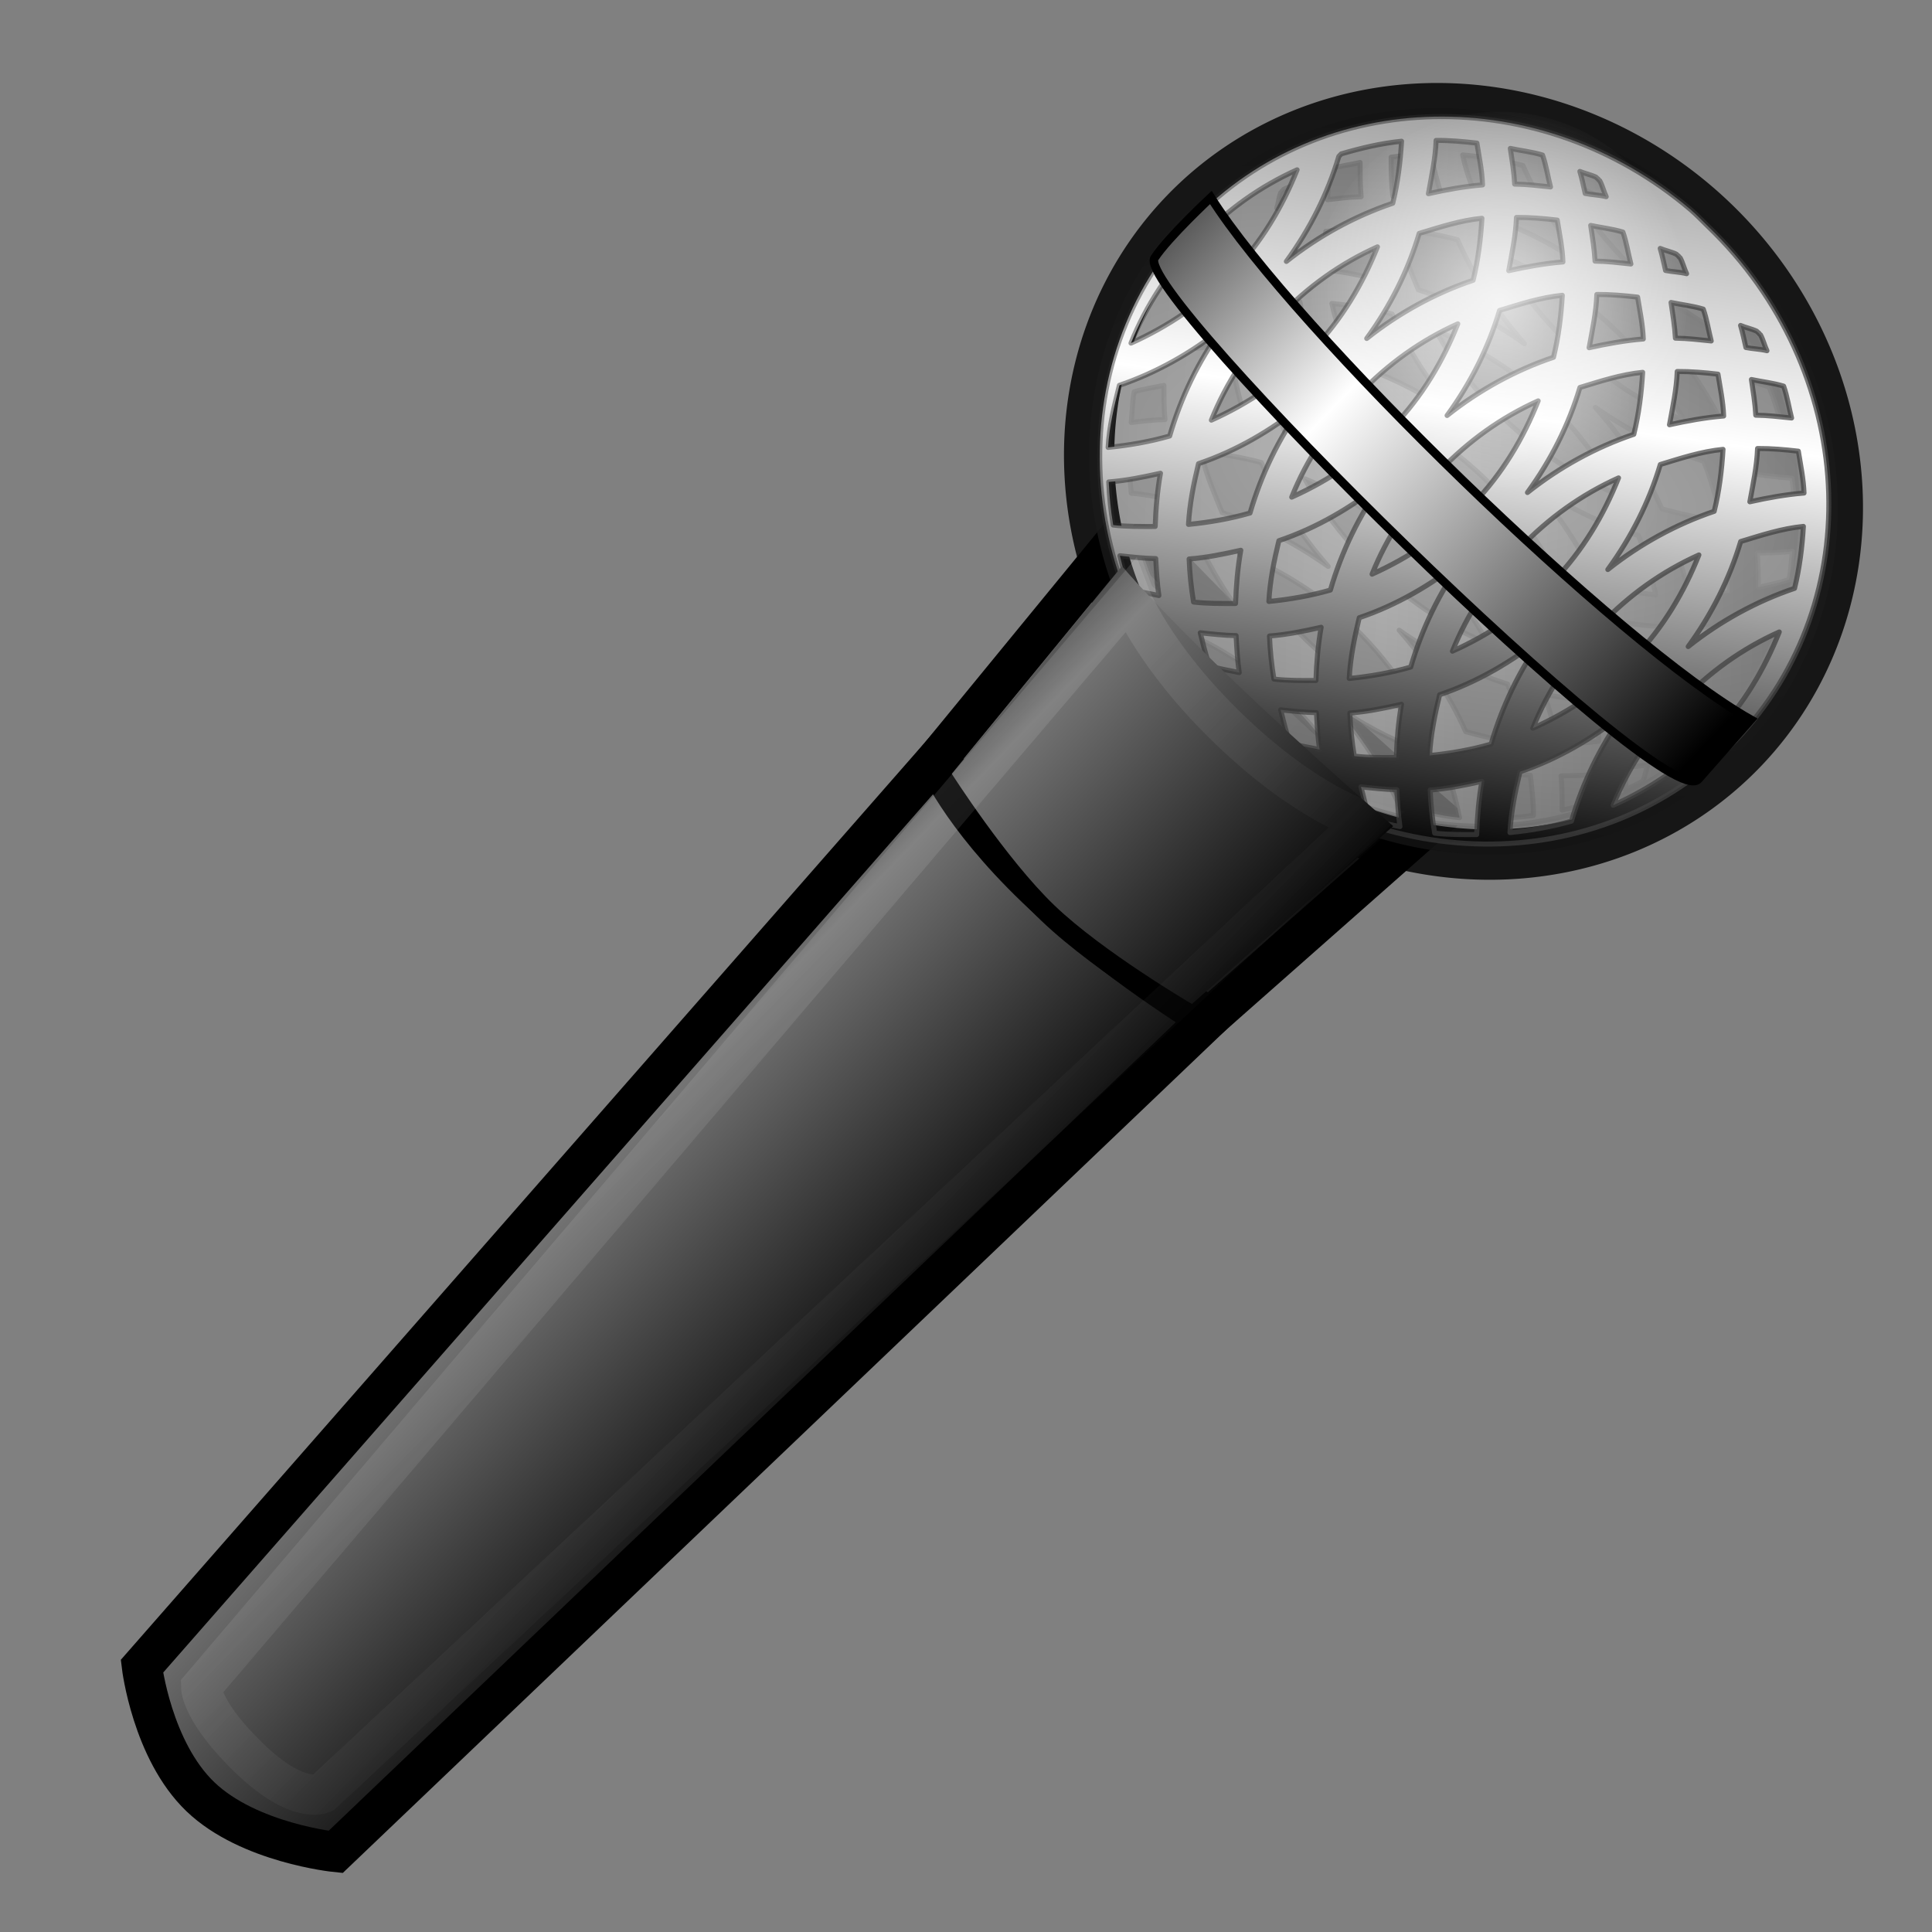 <?xml version="1.0" encoding="UTF-8" standalone="no"?>
<!-- Created with Inkscape (http://www.inkscape.org/) -->
<svg
   xmlns:dc="http://purl.org/dc/elements/1.1/"
   xmlns:cc="http://web.resource.org/cc/"
   xmlns:rdf="http://www.w3.org/1999/02/22-rdf-syntax-ns#"
   xmlns:svg="http://www.w3.org/2000/svg"
   xmlns="http://www.w3.org/2000/svg"
   xmlns:xlink="http://www.w3.org/1999/xlink"
   xmlns:sodipodi="http://inkscape.sourceforge.net/DTD/sodipodi-0.dtd"
   xmlns:inkscape="http://www.inkscape.org/namespaces/inkscape"
   width="48px"
   height="48px"
   id="svg1800"
   sodipodi:version="0.32"
   inkscape:version="0.43"
   sodipodi:docbase="/home/laszlo/Software/SVN/svn2/JonoEdit/Instruments/images"
   sodipodi:docname="vocal.svg">
  <rect width="100%" height="100%" fill="#808080" stroke="none"/>
  <defs
     id="defs3">
    <linearGradient
       id="linearGradient3641">
      <stop
         id="stop3643"
         offset="0"
         style="stop-color:#000000;stop-opacity:1;" />
      <stop
         style="stop-color:#ffffff;stop-opacity:1;"
         offset="0.357"
         id="stop3645" />
      <stop
         id="stop3647"
         offset="1"
         style="stop-color:#000000;stop-opacity:1;" />
    </linearGradient>
    <linearGradient
       id="linearGradient2508">
      <stop
         style="stop-color:#393939;stop-opacity:1;"
         offset="0"
         id="stop2510" />
      <stop
         id="stop2512"
         offset="0.357"
         style="stop-color:#ffffff;stop-opacity:1;" />
      <stop
         style="stop-color:#000000;stop-opacity:1;"
         offset="1"
         id="stop2514" />
    </linearGradient>
    <linearGradient
       id="linearGradient2688"
       inkscape:collect="always">
      <stop
         id="stop2690"
         offset="0"
         style="stop-color:#ffffff;stop-opacity:1;" />
      <stop
         id="stop2692"
         offset="1"
         style="stop-color:#ffffff;stop-opacity:0;" />
    </linearGradient>
    <linearGradient
       id="linearGradient2641">
      <stop
         id="stop2643"
         offset="0"
         style="stop-color:#393939;stop-opacity:1;" />
      <stop
         style="stop-color:#747474;stop-opacity:1;"
         offset="0.159"
         id="stop2649" />
      <stop
         id="stop2645"
         offset="1"
         style="stop-color:#000000;stop-opacity:1;" />
    </linearGradient>
    <linearGradient
       id="linearGradient2384">
      <stop
         id="stop2386"
         offset="0"
         style="stop-color:#b6b6b6;stop-opacity:1;" />
      <stop
         id="stop2388"
         offset="1"
         style="stop-color:#6a6a6a;stop-opacity:1;" />
    </linearGradient>
    <linearGradient
       id="linearGradient2831">
      <stop
         style="stop-color:#000000;stop-opacity:0;"
         offset="0"
         id="stop2833" />
      <stop
         id="stop2839"
         offset="0.776"
         style="stop-color:#4d4d4d;stop-opacity:0.882;" />
      <stop
         style="stop-color:#595959;stop-opacity:0;"
         offset="1"
         id="stop2835" />
    </linearGradient>
    <linearGradient
       inkscape:collect="always"
       xlink:href="#linearGradient2641"
       id="linearGradient4977"
       gradientUnits="userSpaceOnUse"
       gradientTransform="matrix(1.11,-1.826777e-17,1.826777e-17,1.11,-4.881,-4.201)"
       x1="21.5"
       y1="34.272"
       x2="29.5"
       y2="34.272" />
    <linearGradient
       inkscape:collect="always"
       xlink:href="#linearGradient2641"
       id="linearGradient4979"
       gradientUnits="userSpaceOnUse"
       gradientTransform="matrix(1.11,-1.826777e-17,1.826777e-17,1.11,-4.881,-4.201)"
       x1="21.063"
       y1="19.939"
       x2="29.969"
       y2="19.939" />
    <linearGradient
       inkscape:collect="always"
       xlink:href="#linearGradient3641"
       id="linearGradient4981"
       gradientUnits="userSpaceOnUse"
       gradientTransform="matrix(-4.172496e-2,-0.986,1.14,-3.609617e-2,10.628,34.811)"
       x1="30.438"
       y1="17.125"
       x2="16.625"
       y2="-1.75" />
    <linearGradient
       inkscape:collect="always"
       xlink:href="#linearGradient2831"
       id="linearGradient4983"
       gradientUnits="userSpaceOnUse"
       gradientTransform="matrix(-4.172496e-2,-0.986,1.14,-3.609617e-2,10.628,34.811)"
       x1="-1.008"
       y1="14.119"
       x2="48.296"
       y2="6.695" />
    <radialGradient
       inkscape:collect="always"
       xlink:href="#linearGradient2384"
       id="radialGradient4985"
       gradientUnits="userSpaceOnUse"
       gradientTransform="matrix(1.71,-1.149,0.509,0.779,-24.818,32.626)"
       cx="26"
       cy="12.5"
       fx="26"
       fy="12.5"
       r="7.611" />
    <linearGradient
       inkscape:collect="always"
       xlink:href="#linearGradient3641"
       id="linearGradient4987"
       gradientUnits="userSpaceOnUse"
       gradientTransform="matrix(1.11,-1.826777e-17,1.826777e-17,1.11,-4.881,-4.201)"
       x1="30.438"
       y1="17.125"
       x2="16.625"
       y2="-1.75" />
    <linearGradient
       inkscape:collect="always"
       xlink:href="#linearGradient2831"
       id="linearGradient4989"
       gradientUnits="userSpaceOnUse"
       gradientTransform="matrix(1.11,-1.826777e-17,1.826777e-17,1.11,-4.881,-4.201)"
       x1="-1.008"
       y1="14.119"
       x2="48.296"
       y2="6.695" />
    <linearGradient
       inkscape:collect="always"
       xlink:href="#linearGradient2641"
       id="linearGradient4991"
       gradientUnits="userSpaceOnUse"
       gradientTransform="matrix(0.983,-1.61748e-17,1.621642e-17,0.986,-1.652,-1.333)"
       x1="21.063"
       y1="19.939"
       x2="29.969"
       y2="19.939" />
    <radialGradient
       inkscape:collect="always"
       xlink:href="#linearGradient2688"
       id="radialGradient4993"
       gradientUnits="userSpaceOnUse"
       cx="25"
       cy="12"
       fx="25"
       fy="12"
       r="3.062" />
    <linearGradient
       inkscape:collect="always"
       xlink:href="#linearGradient2508"
       id="linearGradient4995"
       gradientUnits="userSpaceOnUse"
       gradientTransform="matrix(1.11,-1.826777e-17,1.826777e-17,1.11,-5.262,-2.58)"
       x1="17.949"
       y1="10.92"
       x2="32.5"
       y2="10.92" />
    <linearGradient
       inkscape:collect="always"
       xlink:href="#linearGradient2688"
       id="linearGradient4997"
       gradientUnits="userSpaceOnUse"
       gradientTransform="matrix(1.11,-1.826777e-17,1.826777e-17,1.11,-2.585,-2.671)"
       x1="15.676"
       y1="32.674"
       x2="27.432"
       y2="32.894" />
  </defs>
  <sodipodi:namedview
     fill="#edd400"
     id="base"
     pagecolor="#ffffff"
     bordercolor="#666666"
     borderopacity="0.204"
     inkscape:pageopacity="0.0"
     inkscape:pageshadow="2"
     inkscape:zoom="5.6568542"
     inkscape:cx="25.046921"
     inkscape:cy="35.996546"
     inkscape:current-layer="layer1"
     showgrid="false"
     inkscape:grid-bbox="true"
     inkscape:document-units="px"
     inkscape:showpageshadow="false"
     inkscape:window-width="1280"
     inkscape:window-height="952"
     inkscape:window-x="0"
     inkscape:window-y="0"
     inkscape:grid-points="true"
     guidecolor="#0000ff"
     guideopacity="0.204"
     gridempcolor="#3f3fff"
     gridempopacity="0.165"
     gridcolor="#3f3f37"
     gridopacity="0.082" />
  <g
     id="layer1"
     inkscape:label="Layer 1"
     inkscape:groupmode="layer">
    <g
       id="g4966"
       transform="matrix(0.867,0.831,-0.831,0.867,23.645,-15.444)">
      <path
         sodipodi:nodetypes="csccscc"
         id="path1891"
         d="M 20.657,45.763 C 20.657,45.763 22.011,46.874 23.399,46.874 C 24.787,46.874 26.208,45.763 26.208,45.763 L 27.318,20.83 C 27.318,20.83 25.098,21.336 22.877,21.336 C 20.657,21.336 19.546,20.83 19.546,20.83 L 20.657,45.763 z "
         style="fill:url(#linearGradient4977);fill-opacity:1;fill-rule:evenodd;stroke:#000000;stroke-width:0.833px;stroke-linecap:butt;stroke-linejoin:miter;stroke-opacity:1" />
      <path
         sodipodi:nodetypes="csccscc"
         id="path3652"
         d="M 19.546,20.777 C 19.546,20.777 21.844,21.336 23.412,21.336 C 24.979,21.336 27.318,20.777 27.318,20.777 L 27.839,14.539 C 27.839,14.539 25.331,14.671 22.823,14.671 C 20.315,14.671 19.061,14.539 19.061,14.539 L 19.546,20.777 z "
         style="fill:url(#linearGradient4979);fill-opacity:1;fill-rule:evenodd;stroke:#000000;stroke-width:0.833px;stroke-linecap:butt;stroke-linejoin:miter;stroke-opacity:1" />
      <path
         id="path4940"
         d="M 15.781,9.914 C 16.182,13.506 19.563,16.259 23.536,16.134 C 27.669,16.003 30.886,12.799 30.725,8.993 C 30.564,5.188 27.085,2.196 22.951,2.327 C 18.818,2.458 15.602,5.662 15.763,9.467 C 15.769,9.616 15.765,9.769 15.781,9.914 z M 16.745,11.548 C 16.747,11.54 16.741,11.524 16.744,11.516 C 16.734,11.494 16.75,11.475 16.741,11.452 C 16.774,11.35 16.839,11.261 16.878,11.16 C 16.958,11.272 17.065,11.364 17.152,11.471 C 17.067,11.593 16.983,11.704 16.906,11.831 C 16.863,11.74 16.784,11.641 16.745,11.548 z M 16.658,9.503 C 16.661,9.495 16.655,9.478 16.657,9.471 C 16.648,9.448 16.663,9.43 16.654,9.407 C 16.688,9.304 16.752,9.215 16.791,9.114 C 16.871,9.226 16.979,9.319 17.065,9.426 C 16.981,9.548 16.896,9.659 16.82,9.786 C 16.776,9.695 16.697,9.595 16.658,9.503 z M 16.572,7.457 C 16.574,7.45 16.568,7.433 16.571,7.425 C 16.561,7.403 16.577,7.384 16.568,7.361 C 16.601,7.259 16.666,7.17 16.705,7.069 C 16.785,7.181 16.892,7.273 16.979,7.38 C 16.894,7.502 16.81,7.614 16.733,7.74 C 16.69,7.649 16.611,7.55 16.572,7.457 z M 17.234,12.525 C 17.329,12.343 17.472,12.173 17.584,12.002 C 17.751,12.175 17.905,12.34 18.09,12.498 C 17.919,12.666 17.78,12.841 17.627,13.024 C 17.5,12.861 17.345,12.699 17.234,12.525 z M 17.147,10.479 C 17.242,10.298 17.385,10.128 17.498,9.956 C 17.665,10.129 17.819,10.295 18.003,10.452 C 17.833,10.621 17.693,10.796 17.541,10.979 C 17.413,10.815 17.258,10.654 17.147,10.479 z M 17.06,8.434 C 17.156,8.253 17.298,8.083 17.411,7.911 C 17.578,8.084 17.732,8.249 17.917,8.407 C 17.746,8.575 17.607,8.75 17.454,8.933 C 17.327,8.77 17.172,8.608 17.06,8.434 z M 16.974,6.388 C 17.069,6.207 17.212,6.037 17.324,5.865 C 17.492,6.038 17.646,6.204 17.83,6.361 C 17.66,6.53 17.52,6.705 17.368,6.888 C 17.24,6.724 17.085,6.563 16.974,6.388 z M 18.058,13.523 C 18.234,13.306 18.388,13.093 18.591,12.898 C 18.882,13.107 19.226,13.306 19.547,13.476 C 19.242,13.665 18.914,13.854 18.641,14.08 C 18.428,13.903 18.248,13.722 18.058,13.523 z M 17.972,11.477 C 18.147,11.261 18.302,11.048 18.504,10.852 C 18.796,11.061 19.14,11.26 19.461,11.43 C 19.155,11.62 18.827,11.808 18.555,12.035 C 18.341,11.857 18.161,11.677 17.972,11.477 z M 17.885,9.432 C 18.061,9.215 18.215,9.002 18.418,8.807 C 18.709,9.016 19.053,9.215 19.374,9.385 C 19.069,9.574 18.741,9.763 18.468,9.989 C 18.254,9.812 18.074,9.631 17.885,9.432 z M 17.799,7.386 C 17.974,7.17 18.129,6.957 18.331,6.761 C 18.622,6.97 18.967,7.169 19.288,7.339 C 18.982,7.529 18.654,7.717 18.381,7.944 C 18.168,7.766 17.988,7.586 17.799,7.386 z M 17.712,5.341 C 17.888,5.124 18.042,4.911 18.245,4.716 C 18.536,4.925 18.88,5.124 19.201,5.294 C 18.895,5.484 18.567,5.672 18.295,5.899 C 18.081,5.721 17.901,5.54 17.712,5.341 z M 19.181,14.511 C 19.507,14.252 19.858,14.009 20.232,13.806 C 21,14.122 21.85,14.325 22.717,14.399 C 21.878,14.525 21.088,14.763 20.362,15.114 C 20.351,15.109 20.335,15.12 20.325,15.115 C 20.316,15.119 20.296,15.112 20.287,15.116 C 19.897,14.938 19.528,14.749 19.181,14.511 z M 19.094,12.466 C 19.42,12.207 19.771,11.963 20.145,11.76 C 20.913,12.077 21.764,12.28 22.63,12.354 C 21.791,12.479 21.001,12.717 20.275,13.068 C 19.862,12.884 19.46,12.716 19.094,12.466 z M 19.008,10.42 C 19.334,10.161 19.685,9.918 20.059,9.715 C 20.827,10.032 21.677,10.235 22.544,10.308 C 21.705,10.434 20.914,10.672 20.189,11.023 C 19.775,10.838 19.373,10.671 19.008,10.42 z M 18.921,8.375 C 19.247,8.116 19.598,7.872 19.972,7.67 C 20.74,7.986 21.59,8.189 22.457,8.263 C 21.618,8.389 20.828,8.626 20.102,8.978 C 19.689,8.793 19.287,8.625 18.921,8.375 z M 18.835,6.33 C 19.161,6.07 19.512,5.827 19.886,5.624 C 20.654,5.941 21.504,6.144 22.371,6.218 C 21.532,6.343 20.741,6.581 20.016,6.932 C 19.602,6.748 19.2,6.58 18.835,6.33 z M 18.748,4.284 C 19.074,4.025 19.425,3.782 19.799,3.579 C 20.567,3.895 21.417,4.098 22.284,4.172 C 21.445,4.298 20.655,4.535 19.929,4.887 C 19.516,4.702 19.114,4.535 18.748,4.284 z M 21.197,15.472 C 21.98,15.169 22.807,14.973 23.709,14.944 C 24.611,14.915 25.492,15.058 26.296,15.31 C 25.516,15.613 24.648,15.778 23.745,15.807 C 22.843,15.835 22.004,15.724 21.197,15.472 z M 21.11,13.426 C 21.893,13.123 22.72,12.927 23.622,12.898 C 24.525,12.87 25.406,13.012 26.209,13.265 C 25.429,13.567 24.561,13.733 23.659,13.761 C 22.757,13.79 21.917,13.678 21.11,13.426 z M 21.024,11.381 C 21.807,11.078 22.634,10.882 23.536,10.853 C 24.438,10.824 25.319,10.967 26.123,11.219 C 25.342,11.522 24.474,11.687 23.572,11.716 C 22.67,11.745 21.83,11.633 21.024,11.381 z M 20.937,9.335 C 21.72,9.032 22.547,8.836 23.449,8.808 C 24.351,8.779 25.232,8.921 26.036,9.174 C 25.256,9.476 24.388,9.642 23.486,9.671 C 22.584,9.699 21.744,9.588 20.937,9.335 z M 20.851,7.29 C 21.634,6.987 22.461,6.791 23.363,6.762 C 24.265,6.734 25.146,6.876 25.95,7.128 C 25.169,7.431 24.301,7.597 23.399,7.625 C 22.497,7.654 21.657,7.542 20.851,7.29 z M 20.764,5.244 C 21.547,4.942 22.374,4.745 23.276,4.717 C 24.178,4.688 25.059,4.83 25.863,5.083 C 25.083,5.386 24.215,5.551 23.313,5.58 C 22.41,5.608 21.571,5.497 20.764,5.244 z M 20.678,3.199 C 21.461,2.896 22.287,2.7 23.19,2.671 C 24.092,2.643 24.973,2.785 25.777,3.037 C 24.996,3.34 24.128,3.506 23.226,3.534 C 22.324,3.563 21.484,3.451 20.678,3.199 z M 24.689,14.337 C 25.54,14.209 26.348,13.949 27.08,13.589 C 27.469,13.768 27.843,13.988 28.188,14.226 C 27.856,14.492 27.482,14.694 27.098,14.901 C 26.348,14.596 25.536,14.409 24.689,14.337 z M 24.603,12.291 C 25.454,12.164 26.262,11.903 26.994,11.544 C 27.382,11.722 27.757,11.943 28.101,12.181 C 27.778,12.44 27.422,12.651 27.049,12.854 C 26.289,12.541 25.462,12.365 24.603,12.291 z M 24.516,10.246 C 25.367,10.119 26.175,9.858 26.907,9.498 C 27.296,9.677 27.67,9.897 28.015,10.135 C 27.691,10.394 27.335,10.606 26.963,10.809 C 26.202,10.496 25.376,10.319 24.516,10.246 z M 24.43,8.201 C 25.281,8.073 26.089,7.813 26.821,7.453 C 27.209,7.631 27.584,7.852 27.928,8.09 C 27.605,8.349 27.249,8.56 26.876,8.763 C 26.116,8.451 25.289,8.274 24.43,8.201 z M 24.343,6.155 C 25.194,6.028 26.002,5.767 26.734,5.407 C 27.123,5.586 27.497,5.806 27.842,6.044 C 27.518,6.303 27.162,6.515 26.79,6.718 C 26.029,6.405 25.202,6.228 24.343,6.155 z M 24.257,4.11 C 25.107,3.982 25.916,3.722 26.648,3.362 C 27.036,3.541 27.41,3.761 27.755,3.999 C 27.431,4.258 27.076,4.47 26.703,4.672 C 25.943,4.36 25.116,4.183 24.257,4.11 z M 27.773,13.215 C 28.077,13.025 28.369,12.806 28.64,12.58 C 28.852,12.757 29.072,12.937 29.26,13.136 C 29.084,13.356 28.895,13.564 28.69,13.762 C 28.401,13.553 28.092,13.385 27.773,13.215 z M 27.686,11.17 C 27.99,10.98 28.283,10.761 28.554,10.534 C 28.766,10.712 28.986,10.891 29.173,11.091 C 28.997,11.311 28.808,11.519 28.604,11.717 C 28.314,11.508 28.005,11.34 27.686,11.17 z M 27.599,9.124 C 27.904,8.935 28.196,8.715 28.467,8.489 C 28.679,8.666 28.899,8.846 29.087,9.045 C 28.911,9.265 28.722,9.473 28.517,9.671 C 28.228,9.462 27.919,9.294 27.599,9.124 z M 27.513,7.079 C 27.817,6.889 28.109,6.67 28.38,6.443 C 28.593,6.621 28.812,6.8 29,7 C 28.824,7.22 28.635,7.428 28.431,7.626 C 28.141,7.417 27.832,7.249 27.513,7.079 z M 27.426,5.033 C 27.73,4.844 28.023,4.624 28.294,4.398 C 28.506,4.575 28.726,4.755 28.914,4.954 C 28.738,5.174 28.548,5.382 28.344,5.58 C 28.055,5.372 27.746,5.203 27.426,5.033 z M 29.106,12.149 C 29.276,11.98 29.455,11.804 29.606,11.621 C 29.723,11.775 29.858,11.927 29.961,12.09 C 29.862,12.281 29.73,12.464 29.612,12.645 C 29.45,12.478 29.284,12.301 29.106,12.149 z M 29.02,10.103 C 29.189,9.935 29.368,9.759 29.519,9.576 C 29.637,9.729 29.771,9.881 29.875,10.044 C 29.775,10.235 29.644,10.419 29.525,10.599 C 29.364,10.432 29.197,10.256 29.02,10.103 z M 28.933,8.058 C 29.103,7.889 29.281,7.713 29.433,7.53 C 29.55,7.684 29.685,7.836 29.788,7.999 C 29.689,8.19 29.557,8.374 29.439,8.554 C 29.277,8.387 29.111,8.21 28.933,8.058 z M 28.847,6.013 C 29.016,5.844 29.195,5.668 29.346,5.485 C 29.464,5.638 29.598,5.791 29.701,5.953 C 29.602,6.144 29.471,6.328 29.352,6.509 C 29.191,6.341 29.024,6.165 28.847,6.013 z M 29.956,11.098 C 30.044,10.971 30.16,10.869 30.239,10.737 C 30.293,10.849 30.355,10.936 30.402,11.052 C 30.362,11.181 30.317,11.314 30.269,11.44 C 30.18,11.314 30.053,11.218 29.956,11.098 z M 29.87,9.052 C 29.957,8.926 30.074,8.823 30.153,8.691 C 30.206,8.804 30.268,8.89 30.315,9.006 C 30.276,9.135 30.23,9.269 30.182,9.394 C 30.094,9.269 29.966,9.172 29.87,9.052 z M 29.783,7.007 C 29.871,6.88 29.987,6.778 30.066,6.646 C 30.12,6.759 30.182,6.845 30.229,6.961 C 30.189,7.09 30.144,7.223 30.096,7.349 C 30.007,7.224 29.88,7.127 29.783,7.007 z "
         style="fill:url(#linearGradient4981);fill-opacity:1;stroke:url(#linearGradient4983);stroke-width:0.104;stroke-linecap:round;stroke-linejoin:round;stroke-miterlimit:4;stroke-dasharray:none;stroke-dashoffset:0;stroke-opacity:1" />
      <path
         transform="matrix(1.143,0,0,1.147,-6.285,-5.19)"
         d="M 33 12.5 A 7 6.5 0 1 1  19,12.5 A 7 6.5 0 1 1  33 12.5 z"
         sodipodi:ry="6.5"
         sodipodi:rx="7"
         sodipodi:cy="12.5"
         sodipodi:cx="26"
         id="path4898"
         style="opacity:0.827;fill:url(#radialGradient4985);fill-opacity:1;stroke:#000000;stroke-width:0.909;stroke-linecap:round;stroke-linejoin:round;stroke-miterlimit:4;stroke-dasharray:none;stroke-dashoffset:0;stroke-opacity:1"
         sodipodi:type="arc" />
      <path
         id="path1893"
         d="M 22.929,1.837 C 18.876,2.078 15.66,5.254 15.66,9.123 C 15.66,13.149 19.148,16.409 23.432,16.409 C 27.717,16.409 31.205,13.149 31.205,9.123 C 31.205,5.097 27.717,1.837 23.432,1.837 C 23.265,1.837 23.093,1.827 22.929,1.837 z M 21.057,2.707 C 21.066,2.709 21.085,2.704 21.093,2.707 C 21.119,2.699 21.139,2.715 21.165,2.707 C 21.28,2.743 21.377,2.81 21.489,2.852 C 21.361,2.925 21.253,3.026 21.129,3.105 C 20.996,3.018 20.873,2.932 20.734,2.852 C 20.837,2.813 20.952,2.741 21.057,2.707 z M 23.36,2.707 C 23.369,2.709 23.388,2.704 23.396,2.707 C 23.422,2.699 23.442,2.715 23.468,2.707 C 23.583,2.743 23.68,2.81 23.792,2.852 C 23.664,2.925 23.556,3.026 23.432,3.105 C 23.298,3.018 23.176,2.932 23.036,2.852 C 23.14,2.813 23.255,2.741 23.36,2.707 z M 25.663,2.707 C 25.672,2.709 25.691,2.704 25.699,2.707 C 25.725,2.699 25.745,2.715 25.771,2.707 C 25.885,2.743 25.983,2.81 26.095,2.852 C 25.967,2.925 25.859,3.026 25.735,3.105 C 25.601,3.018 25.479,2.932 25.339,2.852 C 25.443,2.813 25.557,2.741 25.663,2.707 z M 19.942,3.142 C 20.142,3.242 20.328,3.388 20.518,3.504 C 20.317,3.66 20.125,3.803 19.942,3.975 C 19.759,3.803 19.567,3.66 19.366,3.504 C 19.555,3.387 19.742,3.243 19.942,3.142 z M 22.245,3.142 C 22.445,3.242 22.631,3.388 22.821,3.504 C 22.62,3.66 22.428,3.803 22.245,3.975 C 22.061,3.803 21.87,3.66 21.669,3.504 C 21.858,3.387 22.045,3.243 22.245,3.142 z M 24.548,3.142 C 24.748,3.242 24.934,3.388 25.123,3.504 C 24.923,3.66 24.731,3.803 24.548,3.975 C 24.364,3.803 24.172,3.66 23.972,3.504 C 24.161,3.387 24.348,3.243 24.548,3.142 z M 26.851,3.142 C 27.051,3.242 27.237,3.388 27.426,3.504 C 27.226,3.66 27.034,3.803 26.851,3.975 C 26.667,3.803 26.475,3.66 26.275,3.504 C 26.464,3.387 26.651,3.243 26.851,3.142 z M 18.791,3.903 C 19.028,4.083 19.262,4.241 19.474,4.447 C 19.229,4.721 18.993,5.048 18.791,5.353 C 18.588,5.048 18.388,4.721 18.143,4.447 C 18.35,4.246 18.56,4.079 18.791,3.903 z M 21.093,3.903 C 21.331,4.083 21.565,4.241 21.777,4.447 C 21.532,4.721 21.296,5.048 21.093,5.353 C 20.891,5.048 20.691,4.721 20.446,4.447 C 20.653,4.246 20.862,4.079 21.093,3.903 z M 23.396,3.903 C 23.634,4.083 23.868,4.241 24.08,4.447 C 23.835,4.721 23.599,5.048 23.396,5.353 C 23.194,5.048 22.994,4.721 22.749,4.447 C 22.956,4.246 23.165,4.079 23.396,3.903 z M 25.699,3.903 C 25.937,4.083 26.17,4.241 26.383,4.447 C 26.138,4.721 25.902,5.048 25.699,5.353 C 25.497,5.048 25.297,4.721 25.052,4.447 C 25.259,4.246 25.468,4.079 25.699,3.903 z M 28.002,3.903 C 28.239,4.083 28.473,4.241 28.686,4.447 C 28.441,4.721 28.204,5.048 28.002,5.353 C 27.8,5.048 27.599,4.721 27.354,4.447 C 27.562,4.246 27.771,4.079 28.002,3.903 z M 17.639,4.954 C 17.919,5.282 18.18,5.633 18.395,6.006 C 18.012,6.74 17.753,7.558 17.639,8.398 C 17.528,7.577 17.289,6.798 16.919,6.078 C 16.925,6.068 16.914,6.052 16.919,6.042 C 16.915,6.033 16.924,6.014 16.919,6.006 C 17.134,5.633 17.359,5.282 17.639,4.954 z M 19.942,4.954 C 20.222,5.282 20.483,5.633 20.698,6.006 C 20.314,6.74 20.056,7.558 19.942,8.398 C 19.831,7.577 19.592,6.798 19.222,6.078 C 19.445,5.683 19.647,5.299 19.942,4.954 z M 22.245,4.954 C 22.525,5.282 22.786,5.633 23.001,6.006 C 22.617,6.74 22.359,7.558 22.245,8.398 C 22.134,7.577 21.894,6.798 21.525,6.078 C 21.747,5.683 21.95,5.299 22.245,4.954 z M 24.548,4.954 C 24.827,5.282 25.089,5.633 25.303,6.006 C 24.92,6.74 24.662,7.558 24.548,8.398 C 24.436,7.577 24.197,6.798 23.828,6.078 C 24.05,5.683 24.253,5.299 24.548,4.954 z M 26.851,4.954 C 27.13,5.282 27.392,5.633 27.606,6.006 C 27.223,6.74 26.964,7.558 26.851,8.398 C 26.739,7.577 26.5,6.798 26.131,6.078 C 26.353,5.683 26.556,5.299 26.851,4.954 z M 29.154,4.954 C 29.433,5.282 29.694,5.633 29.909,6.006 C 29.526,6.74 29.267,7.558 29.154,8.398 C 29.042,7.577 28.803,6.798 28.434,6.078 C 28.656,5.683 28.859,5.299 29.154,4.954 z M 16.488,6.876 C 16.8,7.65 16.991,8.462 16.991,9.341 C 16.991,10.219 16.8,11.07 16.488,11.842 C 16.175,11.07 16.02,10.219 16.02,9.341 C 16.02,8.462 16.175,7.65 16.488,6.876 z M 18.791,6.876 C 19.103,7.65 19.294,8.462 19.294,9.341 C 19.294,10.219 19.103,11.07 18.791,11.842 C 18.478,11.07 18.323,10.219 18.323,9.341 C 18.323,8.462 18.478,7.65 18.791,6.876 z M 21.093,6.876 C 21.406,7.65 21.597,8.462 21.597,9.341 C 21.597,10.219 21.406,11.07 21.093,11.842 C 20.781,11.07 20.626,10.219 20.626,9.341 C 20.626,8.462 20.781,7.65 21.093,6.876 z M 23.396,6.876 C 23.709,7.65 23.9,8.462 23.9,9.341 C 23.9,10.219 23.709,11.07 23.396,11.842 C 23.084,11.07 22.929,10.219 22.929,9.341 C 22.929,8.462 23.084,7.65 23.396,6.876 z M 25.699,6.876 C 26.012,7.65 26.203,8.462 26.203,9.341 C 26.203,10.219 26.012,11.07 25.699,11.842 C 25.387,11.07 25.231,10.219 25.231,9.341 C 25.231,8.462 25.387,7.65 25.699,6.876 z M 28.002,6.876 C 28.315,7.65 28.506,8.462 28.506,9.341 C 28.506,10.219 28.315,11.07 28.002,11.842 C 27.69,11.07 27.534,10.219 27.534,9.341 C 27.534,8.462 27.69,7.65 28.002,6.876 z M 30.305,6.876 C 30.617,7.65 30.809,8.462 30.809,9.341 C 30.809,10.219 30.617,11.07 30.305,11.842 C 29.992,11.07 29.837,10.219 29.837,9.341 C 29.837,8.462 29.992,7.65 30.305,6.876 z M 17.639,10.319 C 17.752,11.152 18.016,11.949 18.395,12.676 C 18.18,13.046 17.919,13.401 17.639,13.727 C 17.352,13.393 17.138,13.021 16.919,12.639 C 17.289,11.922 17.528,11.139 17.639,10.319 z M 19.942,10.319 C 20.055,11.152 20.319,11.949 20.698,12.676 C 20.483,13.046 20.222,13.401 19.942,13.727 C 19.662,13.401 19.437,13.046 19.222,12.676 C 19.601,11.949 19.829,11.152 19.942,10.319 z M 22.245,10.319 C 22.358,11.152 22.622,11.949 23.001,12.676 C 22.786,13.046 22.525,13.401 22.245,13.727 C 21.965,13.401 21.74,13.046 21.525,12.676 C 21.904,11.949 22.132,11.152 22.245,10.319 z M 24.548,10.319 C 24.661,11.152 24.925,11.949 25.303,12.676 C 25.089,13.046 24.827,13.401 24.548,13.727 C 24.268,13.401 24.043,13.046 23.828,12.676 C 24.207,11.949 24.435,11.152 24.548,10.319 z M 26.851,10.319 C 26.964,11.152 27.228,11.949 27.606,12.676 C 27.392,13.046 27.13,13.401 26.851,13.727 C 26.571,13.401 26.346,13.046 26.131,12.676 C 26.51,11.949 26.738,11.152 26.851,10.319 z M 29.154,10.319 C 29.267,11.152 29.531,11.949 29.909,12.676 C 29.694,13.046 29.433,13.401 29.154,13.727 C 28.874,13.401 28.649,13.046 28.434,12.676 C 28.812,11.949 29.041,11.152 29.154,10.319 z M 18.791,13.364 C 18.993,13.668 19.229,13.961 19.474,14.234 C 19.267,14.433 19.058,14.64 18.827,14.814 C 18.585,14.634 18.358,14.441 18.143,14.234 C 18.388,13.961 18.588,13.668 18.791,13.364 z M 21.093,13.364 C 21.296,13.668 21.532,13.961 21.777,14.234 C 21.57,14.433 21.36,14.64 21.129,14.814 C 20.888,14.634 20.661,14.441 20.446,14.234 C 20.691,13.961 20.891,13.668 21.093,13.364 z M 23.396,13.364 C 23.599,13.668 23.835,13.961 24.08,14.234 C 23.873,14.433 23.663,14.64 23.432,14.814 C 23.191,14.634 22.964,14.441 22.749,14.234 C 22.994,13.961 23.194,13.668 23.396,13.364 z M 25.699,13.364 C 25.902,13.668 26.138,13.961 26.383,14.234 C 26.176,14.433 25.966,14.64 25.735,14.814 C 25.494,14.634 25.267,14.441 25.052,14.234 C 25.297,13.961 25.497,13.668 25.699,13.364 z M 28.002,13.364 C 28.204,13.668 28.441,13.961 28.686,14.234 C 28.478,14.433 28.269,14.64 28.038,14.814 C 27.797,14.634 27.57,14.441 27.354,14.234 C 27.599,13.961 27.8,13.668 28.002,13.364 z M 19.942,14.706 C 20.125,14.877 20.317,15.058 20.518,15.213 C 20.341,15.321 20.165,15.446 19.978,15.539 C 19.767,15.435 19.565,15.3 19.366,15.177 C 19.56,15.027 19.764,14.872 19.942,14.706 z M 22.245,14.706 C 22.428,14.877 22.62,15.058 22.821,15.213 C 22.644,15.321 22.468,15.446 22.281,15.539 C 22.07,15.435 21.868,15.3 21.669,15.177 C 21.863,15.027 22.067,14.872 22.245,14.706 z M 24.548,14.706 C 24.731,14.877 24.923,15.058 25.123,15.213 C 24.947,15.321 24.771,15.446 24.584,15.539 C 24.373,15.435 24.171,15.3 23.972,15.177 C 24.166,15.027 24.37,14.872 24.548,14.706 z M 26.851,14.706 C 27.034,14.877 27.226,15.058 27.426,15.213 C 27.249,15.321 27.073,15.446 26.887,15.539 C 26.676,15.435 26.473,15.3 26.275,15.177 C 26.469,15.027 26.673,14.872 26.851,14.706 z M 21.093,15.576 C 21.233,15.666 21.344,15.784 21.489,15.866 C 21.361,15.913 21.261,15.97 21.129,16.011 C 20.986,15.967 20.837,15.917 20.698,15.866 C 20.842,15.785 20.955,15.665 21.093,15.576 z M 23.396,15.576 C 23.535,15.666 23.647,15.784 23.792,15.866 C 23.664,15.913 23.564,15.97 23.432,16.011 C 23.289,15.967 23.14,15.917 23.001,15.866 C 23.145,15.785 23.258,15.665 23.396,15.576 z M 25.699,15.576 C 25.838,15.666 25.95,15.784 26.095,15.866 C 25.966,15.913 25.867,15.97 25.735,16.011 C 25.592,15.967 25.443,15.917 25.303,15.866 C 25.448,15.785 25.561,15.665 25.699,15.576 z "
         style="fill:url(#linearGradient4987);fill-opacity:1;stroke:url(#linearGradient4989);stroke-width:0.104;stroke-linecap:round;stroke-linejoin:round;stroke-miterlimit:4;stroke-dasharray:none;stroke-dashoffset:0;stroke-opacity:1" />
      <path
         sodipodi:nodetypes="csccscc"
         id="path4910"
         d="M 19.976,20.84 C 19.976,20.84 22.011,21.336 23.399,21.336 C 24.787,21.336 26.858,20.84 26.858,20.84 L 27.318,15.302 C 27.318,15.302 25.098,15.419 22.877,15.419 C 20.657,15.419 19.546,15.302 19.546,15.302 L 19.976,20.84 z "
         style="fill:url(#linearGradient4991);fill-opacity:1;fill-rule:evenodd;stroke:none;stroke-width:1px;stroke-linecap:butt;stroke-linejoin:miter;stroke-opacity:1" />
      <path
         transform="matrix(1.295,0,0,1.295,-11.01,-9.623)"
         d="M 28 12 A 3 3 0 1 1  22,12 A 3 3 0 1 1  28 12 z"
         sodipodi:ry="3"
         sodipodi:rx="3"
         sodipodi:cy="12"
         sodipodi:cx="25"
         id="path4946"
         style="opacity:0.696;fill:url(#radialGradient4993);fill-opacity:1;stroke:none;stroke-width:0.125;stroke-linecap:round;stroke-linejoin:round;stroke-miterlimit:4;stroke-dasharray:none;stroke-dashoffset:0;stroke-opacity:1"
         sodipodi:type="arc" />
      <path
         sodipodi:nodetypes="csscc"
         id="path2768"
         d="M 15.596,8.524 C 15.596,8.524 15.527,9.721 15.621,10.233 C 15.769,11.045 31.248,11.269 31.205,10.233 C 31.185,9.732 31.136,8.593 31.136,8.593 C 28.104,9.373 18.714,9.302 15.596,8.524 z "
         style="fill:url(#linearGradient4995);fill-opacity:1;fill-rule:evenodd;stroke:#000000;stroke-width:0.177;stroke-linecap:butt;stroke-linejoin:miter;stroke-miterlimit:4;stroke-dasharray:none;stroke-opacity:1" />
      <path
         sodipodi:nodetypes="csccscc"
         id="path4956"
         d="M 21.842,45.228 C 21.842,45.228 22.207,45.598 23.595,45.598 C 24.983,45.598 25.173,45.072 25.173,45.072 L 26.828,15.629 C 26.828,15.629 25.736,16.204 23.515,16.204 C 21.294,16.204 20.094,15.634 20.094,15.634 L 21.842,45.228 z "
         style="opacity:0.17;fill:none;fill-opacity:1;fill-rule:evenodd;stroke:url(#linearGradient4997);stroke-width:0.833px;stroke-linecap:butt;stroke-linejoin:miter;stroke-opacity:1" />
    </g>
  </g>
</svg>
